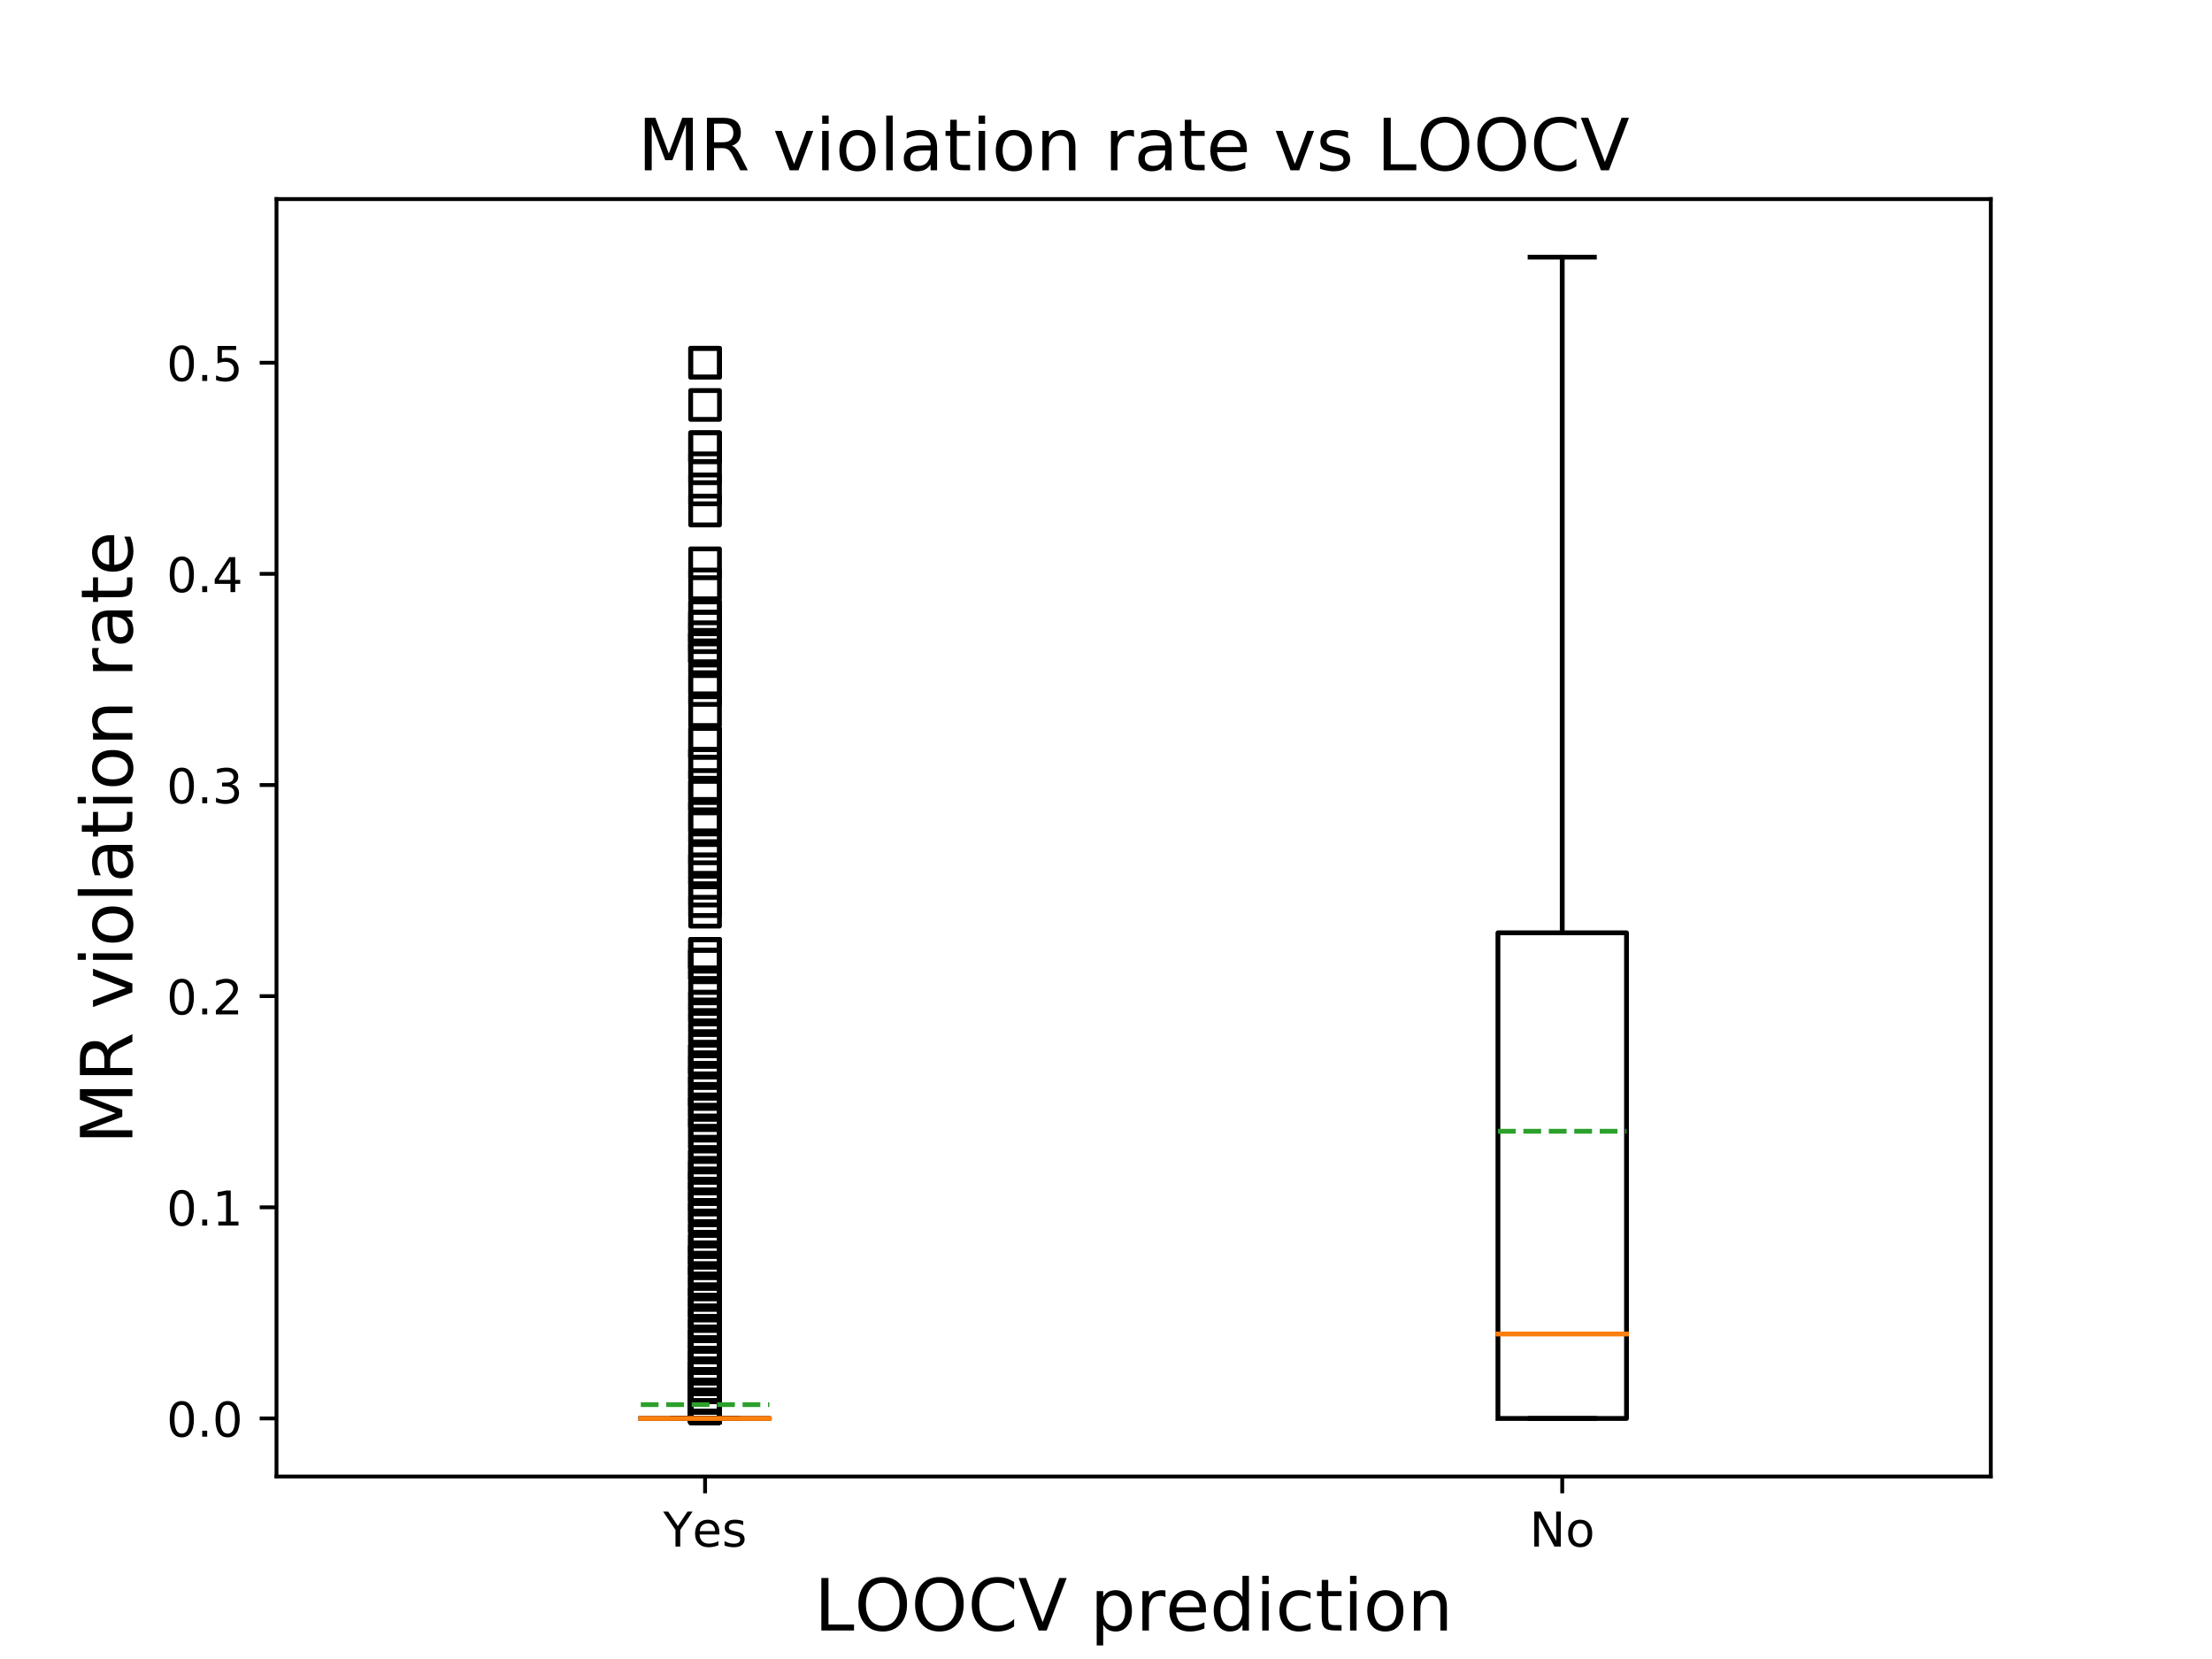 <?xml version="1.0" encoding="utf-8" standalone="no"?>
<!DOCTYPE svg PUBLIC "-//W3C//DTD SVG 1.1//EN"
  "http://www.w3.org/Graphics/SVG/1.1/DTD/svg11.dtd">
<!-- Created with matplotlib (https://matplotlib.org/) -->
<svg height="345.6pt" version="1.1" viewBox="0 0 460.8 345.6" width="460.8pt" xmlns="http://www.w3.org/2000/svg" xmlns:xlink="http://www.w3.org/1999/xlink">
 <defs>
  <style type="text/css">
*{stroke-linecap:butt;stroke-linejoin:round;}
  </style>
 </defs>
 <g id="figure_1">
  <g id="patch_1">
   <path d="M 0 345.6 
L 460.8 345.6 
L 460.8 0 
L 0 0 
z
" style="fill:#ffffff;"/>
  </g>
  <g id="axes_1">
   <g id="patch_2">
    <path d="M 57.6 307.584 
L 414.72 307.584 
L 414.72 41.472 
L 57.6 41.472 
z
" style="fill:#ffffff;"/>
   </g>
   <g id="matplotlib.axis_1">
    <g id="xtick_1">
     <g id="line2d_1">
      <defs>
       <path d="M 0 0 
L 0 3.5 
" id="m50eb81c761" style="stroke:#000000;stroke-width:0.8;"/>
      </defs>
      <g>
       <use style="stroke:#000000;stroke-width:0.8;" x="146.88" xlink:href="#m50eb81c761" y="307.584"/>
      </g>
     </g>
     <g id="text_1">
      <!-- Yes -->
      <defs>
       <path d="M -0.203 72.906 
L 10.406 72.906 
L 30.609 42.922 
L 50.688 72.906 
L 61.281 72.906 
L 35.5 34.719 
L 35.5 0 
L 25.594 0 
L 25.594 34.719 
z
" id="DejaVuSans-89"/>
       <path d="M 56.203 29.594 
L 56.203 25.203 
L 14.891 25.203 
Q 15.484 15.922 20.484 11.062 
Q 25.484 6.203 34.422 6.203 
Q 39.594 6.203 44.453 7.469 
Q 49.312 8.734 54.109 11.281 
L 54.109 2.781 
Q 49.266 0.734 44.188 -0.344 
Q 39.109 -1.422 33.891 -1.422 
Q 20.797 -1.422 13.156 6.188 
Q 5.516 13.812 5.516 26.812 
Q 5.516 40.234 12.766 48.109 
Q 20.016 56 32.328 56 
Q 43.359 56 49.781 48.891 
Q 56.203 41.797 56.203 29.594 
z
M 47.219 32.234 
Q 47.125 39.594 43.094 43.984 
Q 39.062 48.391 32.422 48.391 
Q 24.906 48.391 20.391 44.141 
Q 15.875 39.891 15.188 32.172 
z
" id="DejaVuSans-101"/>
       <path d="M 44.281 53.078 
L 44.281 44.578 
Q 40.484 46.531 36.375 47.5 
Q 32.281 48.484 27.875 48.484 
Q 21.188 48.484 17.844 46.438 
Q 14.5 44.391 14.5 40.281 
Q 14.5 37.156 16.891 35.375 
Q 19.281 33.594 26.516 31.984 
L 29.594 31.297 
Q 39.156 29.25 43.188 25.516 
Q 47.219 21.781 47.219 15.094 
Q 47.219 7.469 41.188 3.016 
Q 35.156 -1.422 24.609 -1.422 
Q 20.219 -1.422 15.453 -0.562 
Q 10.688 0.297 5.422 2 
L 5.422 11.281 
Q 10.406 8.688 15.234 7.391 
Q 20.062 6.109 24.812 6.109 
Q 31.156 6.109 34.562 8.281 
Q 37.984 10.453 37.984 14.406 
Q 37.984 18.062 35.516 20.016 
Q 33.062 21.969 24.703 23.781 
L 21.578 24.516 
Q 13.234 26.266 9.516 29.906 
Q 5.812 33.547 5.812 39.891 
Q 5.812 47.609 11.281 51.797 
Q 16.75 56 26.812 56 
Q 31.781 56 36.172 55.266 
Q 40.578 54.547 44.281 53.078 
z
" id="DejaVuSans-115"/>
      </defs>
      <g transform="translate(138.155 322.182)scale(0.1 -0.1)">
       <use xlink:href="#DejaVuSans-89"/>
       <use x="60.881" xlink:href="#DejaVuSans-101"/>
       <use x="122.404" xlink:href="#DejaVuSans-115"/>
      </g>
     </g>
    </g>
    <g id="xtick_2">
     <g id="line2d_2">
      <g>
       <use style="stroke:#000000;stroke-width:0.8;" x="325.44" xlink:href="#m50eb81c761" y="307.584"/>
      </g>
     </g>
     <g id="text_2">
      <!-- No -->
      <defs>
       <path d="M 9.812 72.906 
L 23.094 72.906 
L 55.422 11.922 
L 55.422 72.906 
L 64.984 72.906 
L 64.984 0 
L 51.703 0 
L 19.391 60.984 
L 19.391 0 
L 9.812 0 
z
" id="DejaVuSans-78"/>
       <path d="M 30.609 48.391 
Q 23.391 48.391 19.188 42.75 
Q 14.984 37.109 14.984 27.297 
Q 14.984 17.484 19.156 11.844 
Q 23.344 6.203 30.609 6.203 
Q 37.797 6.203 41.984 11.859 
Q 46.188 17.531 46.188 27.297 
Q 46.188 37.016 41.984 42.703 
Q 37.797 48.391 30.609 48.391 
z
M 30.609 56 
Q 42.328 56 49.016 48.375 
Q 55.719 40.766 55.719 27.297 
Q 55.719 13.875 49.016 6.219 
Q 42.328 -1.422 30.609 -1.422 
Q 18.844 -1.422 12.172 6.219 
Q 5.516 13.875 5.516 27.297 
Q 5.516 40.766 12.172 48.375 
Q 18.844 56 30.609 56 
z
" id="DejaVuSans-111"/>
      </defs>
      <g transform="translate(318.64 322.182)scale(0.1 -0.1)">
       <use xlink:href="#DejaVuSans-78"/>
       <use x="74.805" xlink:href="#DejaVuSans-111"/>
      </g>
     </g>
    </g>
    <g id="text_3">
     <!-- LOOCV prediction -->
     <defs>
      <path d="M 9.812 72.906 
L 19.672 72.906 
L 19.672 8.297 
L 55.172 8.297 
L 55.172 0 
L 9.812 0 
z
" id="DejaVuSans-76"/>
      <path d="M 39.406 66.219 
Q 28.656 66.219 22.328 58.203 
Q 16.016 50.203 16.016 36.375 
Q 16.016 22.609 22.328 14.594 
Q 28.656 6.594 39.406 6.594 
Q 50.141 6.594 56.422 14.594 
Q 62.703 22.609 62.703 36.375 
Q 62.703 50.203 56.422 58.203 
Q 50.141 66.219 39.406 66.219 
z
M 39.406 74.219 
Q 54.734 74.219 63.906 63.938 
Q 73.094 53.656 73.094 36.375 
Q 73.094 19.141 63.906 8.859 
Q 54.734 -1.422 39.406 -1.422 
Q 24.031 -1.422 14.812 8.828 
Q 5.609 19.094 5.609 36.375 
Q 5.609 53.656 14.812 63.938 
Q 24.031 74.219 39.406 74.219 
z
" id="DejaVuSans-79"/>
      <path d="M 64.406 67.281 
L 64.406 56.891 
Q 59.422 61.531 53.781 63.812 
Q 48.141 66.109 41.797 66.109 
Q 29.297 66.109 22.656 58.469 
Q 16.016 50.828 16.016 36.375 
Q 16.016 21.969 22.656 14.328 
Q 29.297 6.688 41.797 6.688 
Q 48.141 6.688 53.781 8.984 
Q 59.422 11.281 64.406 15.922 
L 64.406 5.609 
Q 59.234 2.094 53.438 0.328 
Q 47.656 -1.422 41.219 -1.422 
Q 24.656 -1.422 15.125 8.703 
Q 5.609 18.844 5.609 36.375 
Q 5.609 53.953 15.125 64.078 
Q 24.656 74.219 41.219 74.219 
Q 47.75 74.219 53.531 72.484 
Q 59.328 70.75 64.406 67.281 
z
" id="DejaVuSans-67"/>
      <path d="M 28.609 0 
L 0.781 72.906 
L 11.078 72.906 
L 34.188 11.531 
L 57.328 72.906 
L 67.578 72.906 
L 39.797 0 
z
" id="DejaVuSans-86"/>
      <path id="DejaVuSans-32"/>
      <path d="M 18.109 8.203 
L 18.109 -20.797 
L 9.078 -20.797 
L 9.078 54.688 
L 18.109 54.688 
L 18.109 46.391 
Q 20.953 51.266 25.266 53.625 
Q 29.594 56 35.594 56 
Q 45.562 56 51.781 48.094 
Q 58.016 40.188 58.016 27.297 
Q 58.016 14.406 51.781 6.484 
Q 45.562 -1.422 35.594 -1.422 
Q 29.594 -1.422 25.266 0.953 
Q 20.953 3.328 18.109 8.203 
z
M 48.688 27.297 
Q 48.688 37.203 44.609 42.844 
Q 40.531 48.484 33.406 48.484 
Q 26.266 48.484 22.188 42.844 
Q 18.109 37.203 18.109 27.297 
Q 18.109 17.391 22.188 11.75 
Q 26.266 6.109 33.406 6.109 
Q 40.531 6.109 44.609 11.75 
Q 48.688 17.391 48.688 27.297 
z
" id="DejaVuSans-112"/>
      <path d="M 41.109 46.297 
Q 39.594 47.172 37.812 47.578 
Q 36.031 48 33.891 48 
Q 26.266 48 22.188 43.047 
Q 18.109 38.094 18.109 28.812 
L 18.109 0 
L 9.078 0 
L 9.078 54.688 
L 18.109 54.688 
L 18.109 46.188 
Q 20.953 51.172 25.484 53.578 
Q 30.031 56 36.531 56 
Q 37.453 56 38.578 55.875 
Q 39.703 55.766 41.062 55.516 
z
" id="DejaVuSans-114"/>
      <path d="M 45.406 46.391 
L 45.406 75.984 
L 54.391 75.984 
L 54.391 0 
L 45.406 0 
L 45.406 8.203 
Q 42.578 3.328 38.25 0.953 
Q 33.938 -1.422 27.875 -1.422 
Q 17.969 -1.422 11.734 6.484 
Q 5.516 14.406 5.516 27.297 
Q 5.516 40.188 11.734 48.094 
Q 17.969 56 27.875 56 
Q 33.938 56 38.25 53.625 
Q 42.578 51.266 45.406 46.391 
z
M 14.797 27.297 
Q 14.797 17.391 18.875 11.75 
Q 22.953 6.109 30.078 6.109 
Q 37.203 6.109 41.297 11.75 
Q 45.406 17.391 45.406 27.297 
Q 45.406 37.203 41.297 42.844 
Q 37.203 48.484 30.078 48.484 
Q 22.953 48.484 18.875 42.844 
Q 14.797 37.203 14.797 27.297 
z
" id="DejaVuSans-100"/>
      <path d="M 9.422 54.688 
L 18.406 54.688 
L 18.406 0 
L 9.422 0 
z
M 9.422 75.984 
L 18.406 75.984 
L 18.406 64.594 
L 9.422 64.594 
z
" id="DejaVuSans-105"/>
      <path d="M 48.781 52.594 
L 48.781 44.188 
Q 44.969 46.297 41.141 47.344 
Q 37.312 48.391 33.406 48.391 
Q 24.656 48.391 19.812 42.844 
Q 14.984 37.312 14.984 27.297 
Q 14.984 17.281 19.812 11.734 
Q 24.656 6.203 33.406 6.203 
Q 37.312 6.203 41.141 7.25 
Q 44.969 8.297 48.781 10.406 
L 48.781 2.094 
Q 45.016 0.344 40.984 -0.531 
Q 36.969 -1.422 32.422 -1.422 
Q 20.062 -1.422 12.781 6.344 
Q 5.516 14.109 5.516 27.297 
Q 5.516 40.672 12.859 48.328 
Q 20.219 56 33.016 56 
Q 37.156 56 41.109 55.141 
Q 45.062 54.297 48.781 52.594 
z
" id="DejaVuSans-99"/>
      <path d="M 18.312 70.219 
L 18.312 54.688 
L 36.812 54.688 
L 36.812 47.703 
L 18.312 47.703 
L 18.312 18.016 
Q 18.312 11.328 20.141 9.422 
Q 21.969 7.516 27.594 7.516 
L 36.812 7.516 
L 36.812 0 
L 27.594 0 
Q 17.188 0 13.234 3.875 
Q 9.281 7.766 9.281 18.016 
L 9.281 47.703 
L 2.688 47.703 
L 2.688 54.688 
L 9.281 54.688 
L 9.281 70.219 
z
" id="DejaVuSans-116"/>
      <path d="M 54.891 33.016 
L 54.891 0 
L 45.906 0 
L 45.906 32.719 
Q 45.906 40.484 42.875 44.328 
Q 39.844 48.188 33.797 48.188 
Q 26.516 48.188 22.312 43.547 
Q 18.109 38.922 18.109 30.906 
L 18.109 0 
L 9.078 0 
L 9.078 54.688 
L 18.109 54.688 
L 18.109 46.188 
Q 21.344 51.125 25.703 53.562 
Q 30.078 56 35.797 56 
Q 45.219 56 50.047 50.172 
Q 54.891 44.344 54.891 33.016 
z
" id="DejaVuSans-110"/>
     </defs>
     <g transform="translate(169.634 339.66)scale(0.15 -0.15)">
      <use xlink:href="#DejaVuSans-76"/>
      <use x="55.666" xlink:href="#DejaVuSans-79"/>
      <use x="134.377" xlink:href="#DejaVuSans-79"/>
      <use x="213.088" xlink:href="#DejaVuSans-67"/>
      <use x="282.912" xlink:href="#DejaVuSans-86"/>
      <use x="351.32" xlink:href="#DejaVuSans-32"/>
      <use x="383.107" xlink:href="#DejaVuSans-112"/>
      <use x="446.584" xlink:href="#DejaVuSans-114"/>
      <use x="487.666" xlink:href="#DejaVuSans-101"/>
      <use x="549.189" xlink:href="#DejaVuSans-100"/>
      <use x="612.666" xlink:href="#DejaVuSans-105"/>
      <use x="640.449" xlink:href="#DejaVuSans-99"/>
      <use x="695.43" xlink:href="#DejaVuSans-116"/>
      <use x="734.639" xlink:href="#DejaVuSans-105"/>
      <use x="762.422" xlink:href="#DejaVuSans-111"/>
      <use x="823.604" xlink:href="#DejaVuSans-110"/>
     </g>
    </g>
   </g>
   <g id="matplotlib.axis_2">
    <g id="ytick_1">
     <g id="line2d_3">
      <defs>
       <path d="M 0 0 
L -3.5 0 
" id="me0685d2b87" style="stroke:#000000;stroke-width:0.8;"/>
      </defs>
      <g>
       <use style="stroke:#000000;stroke-width:0.8;" x="57.6" xlink:href="#me0685d2b87" y="295.488"/>
      </g>
     </g>
     <g id="text_4">
      <!-- 0.0 -->
      <defs>
       <path d="M 31.781 66.406 
Q 24.172 66.406 20.328 58.906 
Q 16.5 51.422 16.5 36.375 
Q 16.5 21.391 20.328 13.891 
Q 24.172 6.391 31.781 6.391 
Q 39.453 6.391 43.281 13.891 
Q 47.125 21.391 47.125 36.375 
Q 47.125 51.422 43.281 58.906 
Q 39.453 66.406 31.781 66.406 
z
M 31.781 74.219 
Q 44.047 74.219 50.516 64.516 
Q 56.984 54.828 56.984 36.375 
Q 56.984 17.969 50.516 8.266 
Q 44.047 -1.422 31.781 -1.422 
Q 19.531 -1.422 13.062 8.266 
Q 6.594 17.969 6.594 36.375 
Q 6.594 54.828 13.062 64.516 
Q 19.531 74.219 31.781 74.219 
z
" id="DejaVuSans-48"/>
       <path d="M 10.688 12.406 
L 21 12.406 
L 21 0 
L 10.688 0 
z
" id="DejaVuSans-46"/>
      </defs>
      <g transform="translate(34.697 299.287)scale(0.1 -0.1)">
       <use xlink:href="#DejaVuSans-48"/>
       <use x="63.623" xlink:href="#DejaVuSans-46"/>
       <use x="95.41" xlink:href="#DejaVuSans-48"/>
      </g>
     </g>
    </g>
    <g id="ytick_2">
     <g id="line2d_4">
      <g>
       <use style="stroke:#000000;stroke-width:0.8;" x="57.6" xlink:href="#me0685d2b87" y="251.503"/>
      </g>
     </g>
     <g id="text_5">
      <!-- 0.1 -->
      <defs>
       <path d="M 12.406 8.297 
L 28.516 8.297 
L 28.516 63.922 
L 10.984 60.406 
L 10.984 69.391 
L 28.422 72.906 
L 38.281 72.906 
L 38.281 8.297 
L 54.391 8.297 
L 54.391 0 
L 12.406 0 
z
" id="DejaVuSans-49"/>
      </defs>
      <g transform="translate(34.697 255.302)scale(0.1 -0.1)">
       <use xlink:href="#DejaVuSans-48"/>
       <use x="63.623" xlink:href="#DejaVuSans-46"/>
       <use x="95.41" xlink:href="#DejaVuSans-49"/>
      </g>
     </g>
    </g>
    <g id="ytick_3">
     <g id="line2d_5">
      <g>
       <use style="stroke:#000000;stroke-width:0.8;" x="57.6" xlink:href="#me0685d2b87" y="207.517"/>
      </g>
     </g>
     <g id="text_6">
      <!-- 0.2 -->
      <defs>
       <path d="M 19.188 8.297 
L 53.609 8.297 
L 53.609 0 
L 7.328 0 
L 7.328 8.297 
Q 12.938 14.109 22.625 23.891 
Q 32.328 33.688 34.812 36.531 
Q 39.547 41.844 41.422 45.531 
Q 43.312 49.219 43.312 52.781 
Q 43.312 58.594 39.234 62.25 
Q 35.156 65.922 28.609 65.922 
Q 23.969 65.922 18.812 64.312 
Q 13.672 62.703 7.812 59.422 
L 7.812 69.391 
Q 13.766 71.781 18.938 73 
Q 24.125 74.219 28.422 74.219 
Q 39.75 74.219 46.484 68.547 
Q 53.219 62.891 53.219 53.422 
Q 53.219 48.922 51.531 44.891 
Q 49.859 40.875 45.406 35.406 
Q 44.188 33.984 37.641 27.219 
Q 31.109 20.453 19.188 8.297 
z
" id="DejaVuSans-50"/>
      </defs>
      <g transform="translate(34.697 211.316)scale(0.1 -0.1)">
       <use xlink:href="#DejaVuSans-48"/>
       <use x="63.623" xlink:href="#DejaVuSans-46"/>
       <use x="95.41" xlink:href="#DejaVuSans-50"/>
      </g>
     </g>
    </g>
    <g id="ytick_4">
     <g id="line2d_6">
      <g>
       <use style="stroke:#000000;stroke-width:0.8;" x="57.6" xlink:href="#me0685d2b87" y="163.532"/>
      </g>
     </g>
     <g id="text_7">
      <!-- 0.3 -->
      <defs>
       <path d="M 40.578 39.312 
Q 47.656 37.797 51.625 33 
Q 55.609 28.219 55.609 21.188 
Q 55.609 10.406 48.188 4.484 
Q 40.766 -1.422 27.094 -1.422 
Q 22.516 -1.422 17.656 -0.516 
Q 12.797 0.391 7.625 2.203 
L 7.625 11.719 
Q 11.719 9.328 16.594 8.109 
Q 21.484 6.891 26.812 6.891 
Q 36.078 6.891 40.938 10.547 
Q 45.797 14.203 45.797 21.188 
Q 45.797 27.641 41.281 31.266 
Q 36.766 34.906 28.719 34.906 
L 20.219 34.906 
L 20.219 43.016 
L 29.109 43.016 
Q 36.375 43.016 40.234 45.922 
Q 44.094 48.828 44.094 54.297 
Q 44.094 59.906 40.109 62.906 
Q 36.141 65.922 28.719 65.922 
Q 24.656 65.922 20.016 65.031 
Q 15.375 64.156 9.812 62.312 
L 9.812 71.094 
Q 15.438 72.656 20.344 73.438 
Q 25.25 74.219 29.594 74.219 
Q 40.828 74.219 47.359 69.109 
Q 53.906 64.016 53.906 55.328 
Q 53.906 49.266 50.438 45.094 
Q 46.969 40.922 40.578 39.312 
z
" id="DejaVuSans-51"/>
      </defs>
      <g transform="translate(34.697 167.331)scale(0.1 -0.1)">
       <use xlink:href="#DejaVuSans-48"/>
       <use x="63.623" xlink:href="#DejaVuSans-46"/>
       <use x="95.41" xlink:href="#DejaVuSans-51"/>
      </g>
     </g>
    </g>
    <g id="ytick_5">
     <g id="line2d_7">
      <g>
       <use style="stroke:#000000;stroke-width:0.8;" x="57.6" xlink:href="#me0685d2b87" y="119.546"/>
      </g>
     </g>
     <g id="text_8">
      <!-- 0.4 -->
      <defs>
       <path d="M 37.797 64.312 
L 12.891 25.391 
L 37.797 25.391 
z
M 35.203 72.906 
L 47.609 72.906 
L 47.609 25.391 
L 58.016 25.391 
L 58.016 17.188 
L 47.609 17.188 
L 47.609 0 
L 37.797 0 
L 37.797 17.188 
L 4.891 17.188 
L 4.891 26.703 
z
" id="DejaVuSans-52"/>
      </defs>
      <g transform="translate(34.697 123.345)scale(0.1 -0.1)">
       <use xlink:href="#DejaVuSans-48"/>
       <use x="63.623" xlink:href="#DejaVuSans-46"/>
       <use x="95.41" xlink:href="#DejaVuSans-52"/>
      </g>
     </g>
    </g>
    <g id="ytick_6">
     <g id="line2d_8">
      <g>
       <use style="stroke:#000000;stroke-width:0.8;" x="57.6" xlink:href="#me0685d2b87" y="75.561"/>
      </g>
     </g>
     <g id="text_9">
      <!-- 0.5 -->
      <defs>
       <path d="M 10.797 72.906 
L 49.516 72.906 
L 49.516 64.594 
L 19.828 64.594 
L 19.828 46.734 
Q 21.969 47.469 24.109 47.828 
Q 26.266 48.188 28.422 48.188 
Q 40.625 48.188 47.75 41.5 
Q 54.891 34.812 54.891 23.391 
Q 54.891 11.625 47.562 5.094 
Q 40.234 -1.422 26.906 -1.422 
Q 22.312 -1.422 17.547 -0.641 
Q 12.797 0.141 7.719 1.703 
L 7.719 11.625 
Q 12.109 9.234 16.797 8.062 
Q 21.484 6.891 26.703 6.891 
Q 35.156 6.891 40.078 11.328 
Q 45.016 15.766 45.016 23.391 
Q 45.016 31 40.078 35.438 
Q 35.156 39.891 26.703 39.891 
Q 22.75 39.891 18.812 39.016 
Q 14.891 38.141 10.797 36.281 
z
" id="DejaVuSans-53"/>
      </defs>
      <g transform="translate(34.697 79.36)scale(0.1 -0.1)">
       <use xlink:href="#DejaVuSans-48"/>
       <use x="63.623" xlink:href="#DejaVuSans-46"/>
       <use x="95.41" xlink:href="#DejaVuSans-53"/>
      </g>
     </g>
    </g>
    <g id="text_10">
     <!-- MR violation rate -->
     <defs>
      <path d="M 9.812 72.906 
L 24.516 72.906 
L 43.109 23.297 
L 61.812 72.906 
L 76.516 72.906 
L 76.516 0 
L 66.891 0 
L 66.891 64.016 
L 48.094 14.016 
L 38.188 14.016 
L 19.391 64.016 
L 19.391 0 
L 9.812 0 
z
" id="DejaVuSans-77"/>
      <path d="M 44.391 34.188 
Q 47.562 33.109 50.562 29.594 
Q 53.562 26.078 56.594 19.922 
L 66.609 0 
L 56 0 
L 46.688 18.703 
Q 43.062 26.031 39.672 28.422 
Q 36.281 30.812 30.422 30.812 
L 19.672 30.812 
L 19.672 0 
L 9.812 0 
L 9.812 72.906 
L 32.078 72.906 
Q 44.578 72.906 50.734 67.672 
Q 56.891 62.453 56.891 51.906 
Q 56.891 45.016 53.688 40.469 
Q 50.484 35.938 44.391 34.188 
z
M 19.672 64.797 
L 19.672 38.922 
L 32.078 38.922 
Q 39.203 38.922 42.844 42.219 
Q 46.484 45.516 46.484 51.906 
Q 46.484 58.297 42.844 61.547 
Q 39.203 64.797 32.078 64.797 
z
" id="DejaVuSans-82"/>
      <path d="M 2.984 54.688 
L 12.5 54.688 
L 29.594 8.797 
L 46.688 54.688 
L 56.203 54.688 
L 35.688 0 
L 23.484 0 
z
" id="DejaVuSans-118"/>
      <path d="M 9.422 75.984 
L 18.406 75.984 
L 18.406 0 
L 9.422 0 
z
" id="DejaVuSans-108"/>
      <path d="M 34.281 27.484 
Q 23.391 27.484 19.188 25 
Q 14.984 22.516 14.984 16.5 
Q 14.984 11.719 18.141 8.906 
Q 21.297 6.109 26.703 6.109 
Q 34.188 6.109 38.703 11.406 
Q 43.219 16.703 43.219 25.484 
L 43.219 27.484 
z
M 52.203 31.203 
L 52.203 0 
L 43.219 0 
L 43.219 8.297 
Q 40.141 3.328 35.547 0.953 
Q 30.953 -1.422 24.312 -1.422 
Q 15.922 -1.422 10.953 3.297 
Q 6 8.016 6 15.922 
Q 6 25.141 12.172 29.828 
Q 18.359 34.516 30.609 34.516 
L 43.219 34.516 
L 43.219 35.406 
Q 43.219 41.609 39.141 45 
Q 35.062 48.391 27.688 48.391 
Q 23 48.391 18.547 47.266 
Q 14.109 46.141 10.016 43.891 
L 10.016 52.203 
Q 14.938 54.109 19.578 55.047 
Q 24.219 56 28.609 56 
Q 40.484 56 46.344 49.844 
Q 52.203 43.703 52.203 31.203 
z
" id="DejaVuSans-97"/>
     </defs>
     <g transform="translate(27.577 238.369)rotate(-90)scale(0.15 -0.15)">
      <use xlink:href="#DejaVuSans-77"/>
      <use x="86.279" xlink:href="#DejaVuSans-82"/>
      <use x="155.762" xlink:href="#DejaVuSans-32"/>
      <use x="187.549" xlink:href="#DejaVuSans-118"/>
      <use x="246.729" xlink:href="#DejaVuSans-105"/>
      <use x="274.512" xlink:href="#DejaVuSans-111"/>
      <use x="335.693" xlink:href="#DejaVuSans-108"/>
      <use x="363.477" xlink:href="#DejaVuSans-97"/>
      <use x="424.756" xlink:href="#DejaVuSans-116"/>
      <use x="463.965" xlink:href="#DejaVuSans-105"/>
      <use x="491.748" xlink:href="#DejaVuSans-111"/>
      <use x="552.93" xlink:href="#DejaVuSans-110"/>
      <use x="616.309" xlink:href="#DejaVuSans-32"/>
      <use x="648.096" xlink:href="#DejaVuSans-114"/>
      <use x="689.209" xlink:href="#DejaVuSans-97"/>
      <use x="750.488" xlink:href="#DejaVuSans-116"/>
      <use x="789.697" xlink:href="#DejaVuSans-101"/>
     </g>
    </g>
   </g>
   <g id="line2d_9">
    <path clip-path="url(#p225121bc1a)" d="M 133.488 295.488 
L 160.272 295.488 
L 160.272 295.488 
L 133.488 295.488 
L 133.488 295.488 
" style="fill:none;stroke:#000000;stroke-linecap:square;"/>
   </g>
   <g id="line2d_10">
    <path clip-path="url(#p225121bc1a)" d="M 146.88 295.488 
L 146.88 295.488 
" style="fill:none;stroke:#000000;stroke-linecap:square;"/>
   </g>
   <g id="line2d_11">
    <path clip-path="url(#p225121bc1a)" d="M 146.88 295.488 
L 146.88 295.488 
" style="fill:none;stroke:#000000;stroke-linecap:square;"/>
   </g>
   <g id="line2d_12">
    <path clip-path="url(#p225121bc1a)" d="M 140.184 295.488 
L 153.576 295.488 
" style="fill:none;stroke:#000000;stroke-linecap:square;"/>
   </g>
   <g id="line2d_13">
    <path clip-path="url(#p225121bc1a)" d="M 140.184 295.488 
L 153.576 295.488 
" style="fill:none;stroke:#000000;stroke-linecap:square;"/>
   </g>
   <g id="line2d_14">
    <defs>
     <path d="M -3 3 
L 3 3 
L 3 -3 
L -3 -3 
z
" id="m23fece5dd1" style="stroke:#000000;stroke-linejoin:miter;"/>
    </defs>
    <g clip-path="url(#p225121bc1a)">
     <use style="fill-opacity:0;stroke:#000000;stroke-linejoin:miter;" x="146.88" xlink:href="#m23fece5dd1" y="225.111"/>
     <use style="fill-opacity:0;stroke:#000000;stroke-linejoin:miter;" x="146.88" xlink:href="#m23fece5dd1" y="284.492"/>
     <use style="fill-opacity:0;stroke:#000000;stroke-linejoin:miter;" x="146.88" xlink:href="#m23fece5dd1" y="170.129"/>
     <use style="fill-opacity:0;stroke:#000000;stroke-linejoin:miter;" x="146.88" xlink:href="#m23fece5dd1" y="271.296"/>
     <use style="fill-opacity:0;stroke:#000000;stroke-linejoin:miter;" x="146.88" xlink:href="#m23fece5dd1" y="207.517"/>
     <use style="fill-opacity:0;stroke:#000000;stroke-linejoin:miter;" x="146.88" xlink:href="#m23fece5dd1" y="251.503"/>
     <use style="fill-opacity:0;stroke:#000000;stroke-linejoin:miter;" x="146.88" xlink:href="#m23fece5dd1" y="143.738"/>
     <use style="fill-opacity:0;stroke:#000000;stroke-linejoin:miter;" x="146.88" xlink:href="#m23fece5dd1" y="233.908"/>
     <use style="fill-opacity:0;stroke:#000000;stroke-linejoin:miter;" x="146.88" xlink:href="#m23fece5dd1" y="291.089"/>
     <use style="fill-opacity:0;stroke:#000000;stroke-linejoin:miter;" x="146.88" xlink:href="#m23fece5dd1" y="181.126"/>
     <use style="fill-opacity:0;stroke:#000000;stroke-linejoin:miter;" x="146.88" xlink:href="#m23fece5dd1" y="293.289"/>
     <use style="fill-opacity:0;stroke:#000000;stroke-linejoin:miter;" x="146.88" xlink:href="#m23fece5dd1" y="198.72"/>
     <use style="fill-opacity:0;stroke:#000000;stroke-linejoin:miter;" x="146.88" xlink:href="#m23fece5dd1" y="84.358"/>
     <use style="fill-opacity:0;stroke:#000000;stroke-linejoin:miter;" x="146.88" xlink:href="#m23fece5dd1" y="249.303"/>
     <use style="fill-opacity:0;stroke:#000000;stroke-linejoin:miter;" x="146.88" xlink:href="#m23fece5dd1" y="293.289"/>
     <use style="fill-opacity:0;stroke:#000000;stroke-linejoin:miter;" x="146.88" xlink:href="#m23fece5dd1" y="260.3"/>
     <use style="fill-opacity:0;stroke:#000000;stroke-linejoin:miter;" x="146.88" xlink:href="#m23fece5dd1" y="242.705"/>
     <use style="fill-opacity:0;stroke:#000000;stroke-linejoin:miter;" x="146.88" xlink:href="#m23fece5dd1" y="271.296"/>
     <use style="fill-opacity:0;stroke:#000000;stroke-linejoin:miter;" x="146.88" xlink:href="#m23fece5dd1" y="247.104"/>
     <use style="fill-opacity:0;stroke:#000000;stroke-linejoin:miter;" x="146.88" xlink:href="#m23fece5dd1" y="141.539"/>
     <use style="fill-opacity:0;stroke:#000000;stroke-linejoin:miter;" x="146.88" xlink:href="#m23fece5dd1" y="130.543"/>
     <use style="fill-opacity:0;stroke:#000000;stroke-linejoin:miter;" x="146.88" xlink:href="#m23fece5dd1" y="282.292"/>
     <use style="fill-opacity:0;stroke:#000000;stroke-linejoin:miter;" x="146.88" xlink:href="#m23fece5dd1" y="200.919"/>
     <use style="fill-opacity:0;stroke:#000000;stroke-linejoin:miter;" x="146.88" xlink:href="#m23fece5dd1" y="229.51"/>
     <use style="fill-opacity:0;stroke:#000000;stroke-linejoin:miter;" x="146.88" xlink:href="#m23fece5dd1" y="260.3"/>
     <use style="fill-opacity:0;stroke:#000000;stroke-linejoin:miter;" x="146.88" xlink:href="#m23fece5dd1" y="293.289"/>
     <use style="fill-opacity:0;stroke:#000000;stroke-linejoin:miter;" x="146.88" xlink:href="#m23fece5dd1" y="244.905"/>
     <use style="fill-opacity:0;stroke:#000000;stroke-linejoin:miter;" x="146.88" xlink:href="#m23fece5dd1" y="291.089"/>
     <use style="fill-opacity:0;stroke:#000000;stroke-linejoin:miter;" x="146.88" xlink:href="#m23fece5dd1" y="266.897"/>
     <use style="fill-opacity:0;stroke:#000000;stroke-linejoin:miter;" x="146.88" xlink:href="#m23fece5dd1" y="262.499"/>
     <use style="fill-opacity:0;stroke:#000000;stroke-linejoin:miter;" x="146.88" xlink:href="#m23fece5dd1" y="130.543"/>
     <use style="fill-opacity:0;stroke:#000000;stroke-linejoin:miter;" x="146.88" xlink:href="#m23fece5dd1" y="264.698"/>
     <use style="fill-opacity:0;stroke:#000000;stroke-linejoin:miter;" x="146.88" xlink:href="#m23fece5dd1" y="291.089"/>
     <use style="fill-opacity:0;stroke:#000000;stroke-linejoin:miter;" x="146.88" xlink:href="#m23fece5dd1" y="286.691"/>
     <use style="fill-opacity:0;stroke:#000000;stroke-linejoin:miter;" x="146.88" xlink:href="#m23fece5dd1" y="284.492"/>
     <use style="fill-opacity:0;stroke:#000000;stroke-linejoin:miter;" x="146.88" xlink:href="#m23fece5dd1" y="291.089"/>
     <use style="fill-opacity:0;stroke:#000000;stroke-linejoin:miter;" x="146.88" xlink:href="#m23fece5dd1" y="291.089"/>
     <use style="fill-opacity:0;stroke:#000000;stroke-linejoin:miter;" x="146.88" xlink:href="#m23fece5dd1" y="293.289"/>
     <use style="fill-opacity:0;stroke:#000000;stroke-linejoin:miter;" x="146.88" xlink:href="#m23fece5dd1" y="227.311"/>
     <use style="fill-opacity:0;stroke:#000000;stroke-linejoin:miter;" x="146.88" xlink:href="#m23fece5dd1" y="159.133"/>
     <use style="fill-opacity:0;stroke:#000000;stroke-linejoin:miter;" x="146.88" xlink:href="#m23fece5dd1" y="198.72"/>
     <use style="fill-opacity:0;stroke:#000000;stroke-linejoin:miter;" x="146.88" xlink:href="#m23fece5dd1" y="291.089"/>
     <use style="fill-opacity:0;stroke:#000000;stroke-linejoin:miter;" x="146.88" xlink:href="#m23fece5dd1" y="262.499"/>
     <use style="fill-opacity:0;stroke:#000000;stroke-linejoin:miter;" x="146.88" xlink:href="#m23fece5dd1" y="280.093"/>
     <use style="fill-opacity:0;stroke:#000000;stroke-linejoin:miter;" x="146.88" xlink:href="#m23fece5dd1" y="291.089"/>
     <use style="fill-opacity:0;stroke:#000000;stroke-linejoin:miter;" x="146.88" xlink:href="#m23fece5dd1" y="231.709"/>
     <use style="fill-opacity:0;stroke:#000000;stroke-linejoin:miter;" x="146.88" xlink:href="#m23fece5dd1" y="288.89"/>
     <use style="fill-opacity:0;stroke:#000000;stroke-linejoin:miter;" x="146.88" xlink:href="#m23fece5dd1" y="293.289"/>
     <use style="fill-opacity:0;stroke:#000000;stroke-linejoin:miter;" x="146.88" xlink:href="#m23fece5dd1" y="286.691"/>
     <use style="fill-opacity:0;stroke:#000000;stroke-linejoin:miter;" x="146.88" xlink:href="#m23fece5dd1" y="291.089"/>
     <use style="fill-opacity:0;stroke:#000000;stroke-linejoin:miter;" x="146.88" xlink:href="#m23fece5dd1" y="249.303"/>
     <use style="fill-opacity:0;stroke:#000000;stroke-linejoin:miter;" x="146.88" xlink:href="#m23fece5dd1" y="106.351"/>
     <use style="fill-opacity:0;stroke:#000000;stroke-linejoin:miter;" x="146.88" xlink:href="#m23fece5dd1" y="286.691"/>
     <use style="fill-opacity:0;stroke:#000000;stroke-linejoin:miter;" x="146.88" xlink:href="#m23fece5dd1" y="258.1"/>
     <use style="fill-opacity:0;stroke:#000000;stroke-linejoin:miter;" x="146.88" xlink:href="#m23fece5dd1" y="273.495"/>
     <use style="fill-opacity:0;stroke:#000000;stroke-linejoin:miter;" x="146.88" xlink:href="#m23fece5dd1" y="253.702"/>
     <use style="fill-opacity:0;stroke:#000000;stroke-linejoin:miter;" x="146.88" xlink:href="#m23fece5dd1" y="220.713"/>
     <use style="fill-opacity:0;stroke:#000000;stroke-linejoin:miter;" x="146.88" xlink:href="#m23fece5dd1" y="277.894"/>
     <use style="fill-opacity:0;stroke:#000000;stroke-linejoin:miter;" x="146.88" xlink:href="#m23fece5dd1" y="291.089"/>
     <use style="fill-opacity:0;stroke:#000000;stroke-linejoin:miter;" x="146.88" xlink:href="#m23fece5dd1" y="277.894"/>
     <use style="fill-opacity:0;stroke:#000000;stroke-linejoin:miter;" x="146.88" xlink:href="#m23fece5dd1" y="185.524"/>
     <use style="fill-opacity:0;stroke:#000000;stroke-linejoin:miter;" x="146.88" xlink:href="#m23fece5dd1" y="247.104"/>
     <use style="fill-opacity:0;stroke:#000000;stroke-linejoin:miter;" x="146.88" xlink:href="#m23fece5dd1" y="280.093"/>
     <use style="fill-opacity:0;stroke:#000000;stroke-linejoin:miter;" x="146.88" xlink:href="#m23fece5dd1" y="227.311"/>
     <use style="fill-opacity:0;stroke:#000000;stroke-linejoin:miter;" x="146.88" xlink:href="#m23fece5dd1" y="293.289"/>
     <use style="fill-opacity:0;stroke:#000000;stroke-linejoin:miter;" x="146.88" xlink:href="#m23fece5dd1" y="291.089"/>
     <use style="fill-opacity:0;stroke:#000000;stroke-linejoin:miter;" x="146.88" xlink:href="#m23fece5dd1" y="293.289"/>
     <use style="fill-opacity:0;stroke:#000000;stroke-linejoin:miter;" x="146.88" xlink:href="#m23fece5dd1" y="293.289"/>
     <use style="fill-opacity:0;stroke:#000000;stroke-linejoin:miter;" x="146.88" xlink:href="#m23fece5dd1" y="273.495"/>
     <use style="fill-opacity:0;stroke:#000000;stroke-linejoin:miter;" x="146.88" xlink:href="#m23fece5dd1" y="236.108"/>
     <use style="fill-opacity:0;stroke:#000000;stroke-linejoin:miter;" x="146.88" xlink:href="#m23fece5dd1" y="242.705"/>
     <use style="fill-opacity:0;stroke:#000000;stroke-linejoin:miter;" x="146.88" xlink:href="#m23fece5dd1" y="277.894"/>
     <use style="fill-opacity:0;stroke:#000000;stroke-linejoin:miter;" x="146.88" xlink:href="#m23fece5dd1" y="286.691"/>
     <use style="fill-opacity:0;stroke:#000000;stroke-linejoin:miter;" x="146.88" xlink:href="#m23fece5dd1" y="271.296"/>
     <use style="fill-opacity:0;stroke:#000000;stroke-linejoin:miter;" x="146.88" xlink:href="#m23fece5dd1" y="178.927"/>
     <use style="fill-opacity:0;stroke:#000000;stroke-linejoin:miter;" x="146.88" xlink:href="#m23fece5dd1" y="264.698"/>
     <use style="fill-opacity:0;stroke:#000000;stroke-linejoin:miter;" x="146.88" xlink:href="#m23fece5dd1" y="187.724"/>
     <use style="fill-opacity:0;stroke:#000000;stroke-linejoin:miter;" x="146.88" xlink:href="#m23fece5dd1" y="293.289"/>
     <use style="fill-opacity:0;stroke:#000000;stroke-linejoin:miter;" x="146.88" xlink:href="#m23fece5dd1" y="165.731"/>
     <use style="fill-opacity:0;stroke:#000000;stroke-linejoin:miter;" x="146.88" xlink:href="#m23fece5dd1" y="280.093"/>
     <use style="fill-opacity:0;stroke:#000000;stroke-linejoin:miter;" x="146.88" xlink:href="#m23fece5dd1" y="277.894"/>
     <use style="fill-opacity:0;stroke:#000000;stroke-linejoin:miter;" x="146.88" xlink:href="#m23fece5dd1" y="75.561"/>
     <use style="fill-opacity:0;stroke:#000000;stroke-linejoin:miter;" x="146.88" xlink:href="#m23fece5dd1" y="262.499"/>
     <use style="fill-opacity:0;stroke:#000000;stroke-linejoin:miter;" x="146.88" xlink:href="#m23fece5dd1" y="293.289"/>
     <use style="fill-opacity:0;stroke:#000000;stroke-linejoin:miter;" x="146.88" xlink:href="#m23fece5dd1" y="288.89"/>
     <use style="fill-opacity:0;stroke:#000000;stroke-linejoin:miter;" x="146.88" xlink:href="#m23fece5dd1" y="266.897"/>
     <use style="fill-opacity:0;stroke:#000000;stroke-linejoin:miter;" x="146.88" xlink:href="#m23fece5dd1" y="277.894"/>
     <use style="fill-opacity:0;stroke:#000000;stroke-linejoin:miter;" x="146.88" xlink:href="#m23fece5dd1" y="291.089"/>
     <use style="fill-opacity:0;stroke:#000000;stroke-linejoin:miter;" x="146.88" xlink:href="#m23fece5dd1" y="293.289"/>
     <use style="fill-opacity:0;stroke:#000000;stroke-linejoin:miter;" x="146.88" xlink:href="#m23fece5dd1" y="198.72"/>
     <use style="fill-opacity:0;stroke:#000000;stroke-linejoin:miter;" x="146.88" xlink:href="#m23fece5dd1" y="293.289"/>
     <use style="fill-opacity:0;stroke:#000000;stroke-linejoin:miter;" x="146.88" xlink:href="#m23fece5dd1" y="244.905"/>
     <use style="fill-opacity:0;stroke:#000000;stroke-linejoin:miter;" x="146.88" xlink:href="#m23fece5dd1" y="288.89"/>
     <use style="fill-opacity:0;stroke:#000000;stroke-linejoin:miter;" x="146.88" xlink:href="#m23fece5dd1" y="128.343"/>
     <use style="fill-opacity:0;stroke:#000000;stroke-linejoin:miter;" x="146.88" xlink:href="#m23fece5dd1" y="288.89"/>
     <use style="fill-opacity:0;stroke:#000000;stroke-linejoin:miter;" x="146.88" xlink:href="#m23fece5dd1" y="225.111"/>
     <use style="fill-opacity:0;stroke:#000000;stroke-linejoin:miter;" x="146.88" xlink:href="#m23fece5dd1" y="286.691"/>
     <use style="fill-opacity:0;stroke:#000000;stroke-linejoin:miter;" x="146.88" xlink:href="#m23fece5dd1" y="284.492"/>
     <use style="fill-opacity:0;stroke:#000000;stroke-linejoin:miter;" x="146.88" xlink:href="#m23fece5dd1" y="137.14"/>
     <use style="fill-opacity:0;stroke:#000000;stroke-linejoin:miter;" x="146.88" xlink:href="#m23fece5dd1" y="288.89"/>
     <use style="fill-opacity:0;stroke:#000000;stroke-linejoin:miter;" x="146.88" xlink:href="#m23fece5dd1" y="154.735"/>
     <use style="fill-opacity:0;stroke:#000000;stroke-linejoin:miter;" x="146.88" xlink:href="#m23fece5dd1" y="216.314"/>
     <use style="fill-opacity:0;stroke:#000000;stroke-linejoin:miter;" x="146.88" xlink:href="#m23fece5dd1" y="293.289"/>
     <use style="fill-opacity:0;stroke:#000000;stroke-linejoin:miter;" x="146.88" xlink:href="#m23fece5dd1" y="264.698"/>
     <use style="fill-opacity:0;stroke:#000000;stroke-linejoin:miter;" x="146.88" xlink:href="#m23fece5dd1" y="293.289"/>
     <use style="fill-opacity:0;stroke:#000000;stroke-linejoin:miter;" x="146.88" xlink:href="#m23fece5dd1" y="170.129"/>
     <use style="fill-opacity:0;stroke:#000000;stroke-linejoin:miter;" x="146.88" xlink:href="#m23fece5dd1" y="293.289"/>
     <use style="fill-opacity:0;stroke:#000000;stroke-linejoin:miter;" x="146.88" xlink:href="#m23fece5dd1" y="293.289"/>
     <use style="fill-opacity:0;stroke:#000000;stroke-linejoin:miter;" x="146.88" xlink:href="#m23fece5dd1" y="220.713"/>
     <use style="fill-opacity:0;stroke:#000000;stroke-linejoin:miter;" x="146.88" xlink:href="#m23fece5dd1" y="128.343"/>
     <use style="fill-opacity:0;stroke:#000000;stroke-linejoin:miter;" x="146.88" xlink:href="#m23fece5dd1" y="220.713"/>
     <use style="fill-opacity:0;stroke:#000000;stroke-linejoin:miter;" x="146.88" xlink:href="#m23fece5dd1" y="273.495"/>
     <use style="fill-opacity:0;stroke:#000000;stroke-linejoin:miter;" x="146.88" xlink:href="#m23fece5dd1" y="284.492"/>
     <use style="fill-opacity:0;stroke:#000000;stroke-linejoin:miter;" x="146.88" xlink:href="#m23fece5dd1" y="293.289"/>
     <use style="fill-opacity:0;stroke:#000000;stroke-linejoin:miter;" x="146.88" xlink:href="#m23fece5dd1" y="280.093"/>
     <use style="fill-opacity:0;stroke:#000000;stroke-linejoin:miter;" x="146.88" xlink:href="#m23fece5dd1" y="291.089"/>
     <use style="fill-opacity:0;stroke:#000000;stroke-linejoin:miter;" x="146.88" xlink:href="#m23fece5dd1" y="291.089"/>
     <use style="fill-opacity:0;stroke:#000000;stroke-linejoin:miter;" x="146.88" xlink:href="#m23fece5dd1" y="231.709"/>
     <use style="fill-opacity:0;stroke:#000000;stroke-linejoin:miter;" x="146.88" xlink:href="#m23fece5dd1" y="200.919"/>
     <use style="fill-opacity:0;stroke:#000000;stroke-linejoin:miter;" x="146.88" xlink:href="#m23fece5dd1" y="291.089"/>
     <use style="fill-opacity:0;stroke:#000000;stroke-linejoin:miter;" x="146.88" xlink:href="#m23fece5dd1" y="293.289"/>
     <use style="fill-opacity:0;stroke:#000000;stroke-linejoin:miter;" x="146.88" xlink:href="#m23fece5dd1" y="247.104"/>
     <use style="fill-opacity:0;stroke:#000000;stroke-linejoin:miter;" x="146.88" xlink:href="#m23fece5dd1" y="291.089"/>
     <use style="fill-opacity:0;stroke:#000000;stroke-linejoin:miter;" x="146.88" xlink:href="#m23fece5dd1" y="291.089"/>
     <use style="fill-opacity:0;stroke:#000000;stroke-linejoin:miter;" x="146.88" xlink:href="#m23fece5dd1" y="286.691"/>
     <use style="fill-opacity:0;stroke:#000000;stroke-linejoin:miter;" x="146.88" xlink:href="#m23fece5dd1" y="200.919"/>
     <use style="fill-opacity:0;stroke:#000000;stroke-linejoin:miter;" x="146.88" xlink:href="#m23fece5dd1" y="286.691"/>
     <use style="fill-opacity:0;stroke:#000000;stroke-linejoin:miter;" x="146.88" xlink:href="#m23fece5dd1" y="251.503"/>
     <use style="fill-opacity:0;stroke:#000000;stroke-linejoin:miter;" x="146.88" xlink:href="#m23fece5dd1" y="154.735"/>
     <use style="fill-opacity:0;stroke:#000000;stroke-linejoin:miter;" x="146.88" xlink:href="#m23fece5dd1" y="293.289"/>
     <use style="fill-opacity:0;stroke:#000000;stroke-linejoin:miter;" x="146.88" xlink:href="#m23fece5dd1" y="253.702"/>
     <use style="fill-opacity:0;stroke:#000000;stroke-linejoin:miter;" x="146.88" xlink:href="#m23fece5dd1" y="244.905"/>
     <use style="fill-opacity:0;stroke:#000000;stroke-linejoin:miter;" x="146.88" xlink:href="#m23fece5dd1" y="291.089"/>
     <use style="fill-opacity:0;stroke:#000000;stroke-linejoin:miter;" x="146.88" xlink:href="#m23fece5dd1" y="238.307"/>
     <use style="fill-opacity:0;stroke:#000000;stroke-linejoin:miter;" x="146.88" xlink:href="#m23fece5dd1" y="249.303"/>
     <use style="fill-opacity:0;stroke:#000000;stroke-linejoin:miter;" x="146.88" xlink:href="#m23fece5dd1" y="293.289"/>
     <use style="fill-opacity:0;stroke:#000000;stroke-linejoin:miter;" x="146.88" xlink:href="#m23fece5dd1" y="293.289"/>
     <use style="fill-opacity:0;stroke:#000000;stroke-linejoin:miter;" x="146.88" xlink:href="#m23fece5dd1" y="255.901"/>
     <use style="fill-opacity:0;stroke:#000000;stroke-linejoin:miter;" x="146.88" xlink:href="#m23fece5dd1" y="75.561"/>
     <use style="fill-opacity:0;stroke:#000000;stroke-linejoin:miter;" x="146.88" xlink:href="#m23fece5dd1" y="291.089"/>
     <use style="fill-opacity:0;stroke:#000000;stroke-linejoin:miter;" x="146.88" xlink:href="#m23fece5dd1" y="266.897"/>
     <use style="fill-opacity:0;stroke:#000000;stroke-linejoin:miter;" x="146.88" xlink:href="#m23fece5dd1" y="134.941"/>
     <use style="fill-opacity:0;stroke:#000000;stroke-linejoin:miter;" x="146.88" xlink:href="#m23fece5dd1" y="293.289"/>
     <use style="fill-opacity:0;stroke:#000000;stroke-linejoin:miter;" x="146.88" xlink:href="#m23fece5dd1" y="286.691"/>
     <use style="fill-opacity:0;stroke:#000000;stroke-linejoin:miter;" x="146.88" xlink:href="#m23fece5dd1" y="291.089"/>
     <use style="fill-opacity:0;stroke:#000000;stroke-linejoin:miter;" x="146.88" xlink:href="#m23fece5dd1" y="288.89"/>
     <use style="fill-opacity:0;stroke:#000000;stroke-linejoin:miter;" x="146.88" xlink:href="#m23fece5dd1" y="93.155"/>
     <use style="fill-opacity:0;stroke:#000000;stroke-linejoin:miter;" x="146.88" xlink:href="#m23fece5dd1" y="286.691"/>
     <use style="fill-opacity:0;stroke:#000000;stroke-linejoin:miter;" x="146.88" xlink:href="#m23fece5dd1" y="291.089"/>
     <use style="fill-opacity:0;stroke:#000000;stroke-linejoin:miter;" x="146.88" xlink:href="#m23fece5dd1" y="275.695"/>
     <use style="fill-opacity:0;stroke:#000000;stroke-linejoin:miter;" x="146.88" xlink:href="#m23fece5dd1" y="260.3"/>
     <use style="fill-opacity:0;stroke:#000000;stroke-linejoin:miter;" x="146.88" xlink:href="#m23fece5dd1" y="293.289"/>
     <use style="fill-opacity:0;stroke:#000000;stroke-linejoin:miter;" x="146.88" xlink:href="#m23fece5dd1" y="231.709"/>
     <use style="fill-opacity:0;stroke:#000000;stroke-linejoin:miter;" x="146.88" xlink:href="#m23fece5dd1" y="288.89"/>
     <use style="fill-opacity:0;stroke:#000000;stroke-linejoin:miter;" x="146.88" xlink:href="#m23fece5dd1" y="262.499"/>
     <use style="fill-opacity:0;stroke:#000000;stroke-linejoin:miter;" x="146.88" xlink:href="#m23fece5dd1" y="293.289"/>
     <use style="fill-opacity:0;stroke:#000000;stroke-linejoin:miter;" x="146.88" xlink:href="#m23fece5dd1" y="291.089"/>
     <use style="fill-opacity:0;stroke:#000000;stroke-linejoin:miter;" x="146.88" xlink:href="#m23fece5dd1" y="293.289"/>
     <use style="fill-opacity:0;stroke:#000000;stroke-linejoin:miter;" x="146.88" xlink:href="#m23fece5dd1" y="148.137"/>
     <use style="fill-opacity:0;stroke:#000000;stroke-linejoin:miter;" x="146.88" xlink:href="#m23fece5dd1" y="293.289"/>
     <use style="fill-opacity:0;stroke:#000000;stroke-linejoin:miter;" x="146.88" xlink:href="#m23fece5dd1" y="288.89"/>
     <use style="fill-opacity:0;stroke:#000000;stroke-linejoin:miter;" x="146.88" xlink:href="#m23fece5dd1" y="288.89"/>
     <use style="fill-opacity:0;stroke:#000000;stroke-linejoin:miter;" x="146.88" xlink:href="#m23fece5dd1" y="293.289"/>
     <use style="fill-opacity:0;stroke:#000000;stroke-linejoin:miter;" x="146.88" xlink:href="#m23fece5dd1" y="293.289"/>
     <use style="fill-opacity:0;stroke:#000000;stroke-linejoin:miter;" x="146.88" xlink:href="#m23fece5dd1" y="284.492"/>
     <use style="fill-opacity:0;stroke:#000000;stroke-linejoin:miter;" x="146.88" xlink:href="#m23fece5dd1" y="282.292"/>
     <use style="fill-opacity:0;stroke:#000000;stroke-linejoin:miter;" x="146.88" xlink:href="#m23fece5dd1" y="288.89"/>
     <use style="fill-opacity:0;stroke:#000000;stroke-linejoin:miter;" x="146.88" xlink:href="#m23fece5dd1" y="227.311"/>
     <use style="fill-opacity:0;stroke:#000000;stroke-linejoin:miter;" x="146.88" xlink:href="#m23fece5dd1" y="211.916"/>
     <use style="fill-opacity:0;stroke:#000000;stroke-linejoin:miter;" x="146.88" xlink:href="#m23fece5dd1" y="253.702"/>
     <use style="fill-opacity:0;stroke:#000000;stroke-linejoin:miter;" x="146.88" xlink:href="#m23fece5dd1" y="260.3"/>
     <use style="fill-opacity:0;stroke:#000000;stroke-linejoin:miter;" x="146.88" xlink:href="#m23fece5dd1" y="286.691"/>
     <use style="fill-opacity:0;stroke:#000000;stroke-linejoin:miter;" x="146.88" xlink:href="#m23fece5dd1" y="282.292"/>
     <use style="fill-opacity:0;stroke:#000000;stroke-linejoin:miter;" x="146.88" xlink:href="#m23fece5dd1" y="280.093"/>
     <use style="fill-opacity:0;stroke:#000000;stroke-linejoin:miter;" x="146.88" xlink:href="#m23fece5dd1" y="282.292"/>
     <use style="fill-opacity:0;stroke:#000000;stroke-linejoin:miter;" x="146.88" xlink:href="#m23fece5dd1" y="284.492"/>
     <use style="fill-opacity:0;stroke:#000000;stroke-linejoin:miter;" x="146.88" xlink:href="#m23fece5dd1" y="293.289"/>
     <use style="fill-opacity:0;stroke:#000000;stroke-linejoin:miter;" x="146.88" xlink:href="#m23fece5dd1" y="266.897"/>
     <use style="fill-opacity:0;stroke:#000000;stroke-linejoin:miter;" x="146.88" xlink:href="#m23fece5dd1" y="293.289"/>
     <use style="fill-opacity:0;stroke:#000000;stroke-linejoin:miter;" x="146.88" xlink:href="#m23fece5dd1" y="121.745"/>
     <use style="fill-opacity:0;stroke:#000000;stroke-linejoin:miter;" x="146.88" xlink:href="#m23fece5dd1" y="293.289"/>
     <use style="fill-opacity:0;stroke:#000000;stroke-linejoin:miter;" x="146.88" xlink:href="#m23fece5dd1" y="288.89"/>
     <use style="fill-opacity:0;stroke:#000000;stroke-linejoin:miter;" x="146.88" xlink:href="#m23fece5dd1" y="288.89"/>
     <use style="fill-opacity:0;stroke:#000000;stroke-linejoin:miter;" x="146.88" xlink:href="#m23fece5dd1" y="293.289"/>
     <use style="fill-opacity:0;stroke:#000000;stroke-linejoin:miter;" x="146.88" xlink:href="#m23fece5dd1" y="288.89"/>
     <use style="fill-opacity:0;stroke:#000000;stroke-linejoin:miter;" x="146.88" xlink:href="#m23fece5dd1" y="293.289"/>
     <use style="fill-opacity:0;stroke:#000000;stroke-linejoin:miter;" x="146.88" xlink:href="#m23fece5dd1" y="291.089"/>
     <use style="fill-opacity:0;stroke:#000000;stroke-linejoin:miter;" x="146.88" xlink:href="#m23fece5dd1" y="293.289"/>
     <use style="fill-opacity:0;stroke:#000000;stroke-linejoin:miter;" x="146.88" xlink:href="#m23fece5dd1" y="293.289"/>
     <use style="fill-opacity:0;stroke:#000000;stroke-linejoin:miter;" x="146.88" xlink:href="#m23fece5dd1" y="291.089"/>
     <use style="fill-opacity:0;stroke:#000000;stroke-linejoin:miter;" x="146.88" xlink:href="#m23fece5dd1" y="293.289"/>
     <use style="fill-opacity:0;stroke:#000000;stroke-linejoin:miter;" x="146.88" xlink:href="#m23fece5dd1" y="286.691"/>
     <use style="fill-opacity:0;stroke:#000000;stroke-linejoin:miter;" x="146.88" xlink:href="#m23fece5dd1" y="291.089"/>
     <use style="fill-opacity:0;stroke:#000000;stroke-linejoin:miter;" x="146.88" xlink:href="#m23fece5dd1" y="291.089"/>
     <use style="fill-opacity:0;stroke:#000000;stroke-linejoin:miter;" x="146.88" xlink:href="#m23fece5dd1" y="280.093"/>
     <use style="fill-opacity:0;stroke:#000000;stroke-linejoin:miter;" x="146.88" xlink:href="#m23fece5dd1" y="291.089"/>
     <use style="fill-opacity:0;stroke:#000000;stroke-linejoin:miter;" x="146.88" xlink:href="#m23fece5dd1" y="293.289"/>
     <use style="fill-opacity:0;stroke:#000000;stroke-linejoin:miter;" x="146.88" xlink:href="#m23fece5dd1" y="293.289"/>
     <use style="fill-opacity:0;stroke:#000000;stroke-linejoin:miter;" x="146.88" xlink:href="#m23fece5dd1" y="269.097"/>
     <use style="fill-opacity:0;stroke:#000000;stroke-linejoin:miter;" x="146.88" xlink:href="#m23fece5dd1" y="293.289"/>
     <use style="fill-opacity:0;stroke:#000000;stroke-linejoin:miter;" x="146.88" xlink:href="#m23fece5dd1" y="286.691"/>
     <use style="fill-opacity:0;stroke:#000000;stroke-linejoin:miter;" x="146.88" xlink:href="#m23fece5dd1" y="293.289"/>
     <use style="fill-opacity:0;stroke:#000000;stroke-linejoin:miter;" x="146.88" xlink:href="#m23fece5dd1" y="293.289"/>
     <use style="fill-opacity:0;stroke:#000000;stroke-linejoin:miter;" x="146.88" xlink:href="#m23fece5dd1" y="236.108"/>
     <use style="fill-opacity:0;stroke:#000000;stroke-linejoin:miter;" x="146.88" xlink:href="#m23fece5dd1" y="198.72"/>
     <use style="fill-opacity:0;stroke:#000000;stroke-linejoin:miter;" x="146.88" xlink:href="#m23fece5dd1" y="286.691"/>
     <use style="fill-opacity:0;stroke:#000000;stroke-linejoin:miter;" x="146.88" xlink:href="#m23fece5dd1" y="231.709"/>
     <use style="fill-opacity:0;stroke:#000000;stroke-linejoin:miter;" x="146.88" xlink:href="#m23fece5dd1" y="220.713"/>
     <use style="fill-opacity:0;stroke:#000000;stroke-linejoin:miter;" x="146.88" xlink:href="#m23fece5dd1" y="222.912"/>
     <use style="fill-opacity:0;stroke:#000000;stroke-linejoin:miter;" x="146.88" xlink:href="#m23fece5dd1" y="172.329"/>
     <use style="fill-opacity:0;stroke:#000000;stroke-linejoin:miter;" x="146.88" xlink:href="#m23fece5dd1" y="293.289"/>
     <use style="fill-opacity:0;stroke:#000000;stroke-linejoin:miter;" x="146.88" xlink:href="#m23fece5dd1" y="244.905"/>
     <use style="fill-opacity:0;stroke:#000000;stroke-linejoin:miter;" x="146.88" xlink:href="#m23fece5dd1" y="291.089"/>
     <use style="fill-opacity:0;stroke:#000000;stroke-linejoin:miter;" x="146.88" xlink:href="#m23fece5dd1" y="117.347"/>
     <use style="fill-opacity:0;stroke:#000000;stroke-linejoin:miter;" x="146.88" xlink:href="#m23fece5dd1" y="275.695"/>
     <use style="fill-opacity:0;stroke:#000000;stroke-linejoin:miter;" x="146.88" xlink:href="#m23fece5dd1" y="293.289"/>
     <use style="fill-opacity:0;stroke:#000000;stroke-linejoin:miter;" x="146.88" xlink:href="#m23fece5dd1" y="293.289"/>
     <use style="fill-opacity:0;stroke:#000000;stroke-linejoin:miter;" x="146.88" xlink:href="#m23fece5dd1" y="291.089"/>
     <use style="fill-opacity:0;stroke:#000000;stroke-linejoin:miter;" x="146.88" xlink:href="#m23fece5dd1" y="277.894"/>
     <use style="fill-opacity:0;stroke:#000000;stroke-linejoin:miter;" x="146.88" xlink:href="#m23fece5dd1" y="284.492"/>
     <use style="fill-opacity:0;stroke:#000000;stroke-linejoin:miter;" x="146.88" xlink:href="#m23fece5dd1" y="291.089"/>
     <use style="fill-opacity:0;stroke:#000000;stroke-linejoin:miter;" x="146.88" xlink:href="#m23fece5dd1" y="293.289"/>
     <use style="fill-opacity:0;stroke:#000000;stroke-linejoin:miter;" x="146.88" xlink:href="#m23fece5dd1" y="293.289"/>
     <use style="fill-opacity:0;stroke:#000000;stroke-linejoin:miter;" x="146.88" xlink:href="#m23fece5dd1" y="229.51"/>
     <use style="fill-opacity:0;stroke:#000000;stroke-linejoin:miter;" x="146.88" xlink:href="#m23fece5dd1" y="280.093"/>
     <use style="fill-opacity:0;stroke:#000000;stroke-linejoin:miter;" x="146.88" xlink:href="#m23fece5dd1" y="227.311"/>
     <use style="fill-opacity:0;stroke:#000000;stroke-linejoin:miter;" x="146.88" xlink:href="#m23fece5dd1" y="286.691"/>
     <use style="fill-opacity:0;stroke:#000000;stroke-linejoin:miter;" x="146.88" xlink:href="#m23fece5dd1" y="163.532"/>
     <use style="fill-opacity:0;stroke:#000000;stroke-linejoin:miter;" x="146.88" xlink:href="#m23fece5dd1" y="293.289"/>
     <use style="fill-opacity:0;stroke:#000000;stroke-linejoin:miter;" x="146.88" xlink:href="#m23fece5dd1" y="288.89"/>
     <use style="fill-opacity:0;stroke:#000000;stroke-linejoin:miter;" x="146.88" xlink:href="#m23fece5dd1" y="293.289"/>
     <use style="fill-opacity:0;stroke:#000000;stroke-linejoin:miter;" x="146.88" xlink:href="#m23fece5dd1" y="293.289"/>
     <use style="fill-opacity:0;stroke:#000000;stroke-linejoin:miter;" x="146.88" xlink:href="#m23fece5dd1" y="288.89"/>
     <use style="fill-opacity:0;stroke:#000000;stroke-linejoin:miter;" x="146.88" xlink:href="#m23fece5dd1" y="293.289"/>
     <use style="fill-opacity:0;stroke:#000000;stroke-linejoin:miter;" x="146.88" xlink:href="#m23fece5dd1" y="291.089"/>
     <use style="fill-opacity:0;stroke:#000000;stroke-linejoin:miter;" x="146.88" xlink:href="#m23fece5dd1" y="293.289"/>
     <use style="fill-opacity:0;stroke:#000000;stroke-linejoin:miter;" x="146.88" xlink:href="#m23fece5dd1" y="189.923"/>
     <use style="fill-opacity:0;stroke:#000000;stroke-linejoin:miter;" x="146.88" xlink:href="#m23fece5dd1" y="291.089"/>
     <use style="fill-opacity:0;stroke:#000000;stroke-linejoin:miter;" x="146.88" xlink:href="#m23fece5dd1" y="293.289"/>
     <use style="fill-opacity:0;stroke:#000000;stroke-linejoin:miter;" x="146.88" xlink:href="#m23fece5dd1" y="286.691"/>
     <use style="fill-opacity:0;stroke:#000000;stroke-linejoin:miter;" x="146.88" xlink:href="#m23fece5dd1" y="293.289"/>
     <use style="fill-opacity:0;stroke:#000000;stroke-linejoin:miter;" x="146.88" xlink:href="#m23fece5dd1" y="275.695"/>
     <use style="fill-opacity:0;stroke:#000000;stroke-linejoin:miter;" x="146.88" xlink:href="#m23fece5dd1" y="258.1"/>
     <use style="fill-opacity:0;stroke:#000000;stroke-linejoin:miter;" x="146.88" xlink:href="#m23fece5dd1" y="293.289"/>
     <use style="fill-opacity:0;stroke:#000000;stroke-linejoin:miter;" x="146.88" xlink:href="#m23fece5dd1" y="284.492"/>
     <use style="fill-opacity:0;stroke:#000000;stroke-linejoin:miter;" x="146.88" xlink:href="#m23fece5dd1" y="293.289"/>
     <use style="fill-opacity:0;stroke:#000000;stroke-linejoin:miter;" x="146.88" xlink:href="#m23fece5dd1" y="293.289"/>
     <use style="fill-opacity:0;stroke:#000000;stroke-linejoin:miter;" x="146.88" xlink:href="#m23fece5dd1" y="236.108"/>
     <use style="fill-opacity:0;stroke:#000000;stroke-linejoin:miter;" x="146.88" xlink:href="#m23fece5dd1" y="293.289"/>
     <use style="fill-opacity:0;stroke:#000000;stroke-linejoin:miter;" x="146.88" xlink:href="#m23fece5dd1" y="291.089"/>
     <use style="fill-opacity:0;stroke:#000000;stroke-linejoin:miter;" x="146.88" xlink:href="#m23fece5dd1" y="293.289"/>
     <use style="fill-opacity:0;stroke:#000000;stroke-linejoin:miter;" x="146.88" xlink:href="#m23fece5dd1" y="288.89"/>
     <use style="fill-opacity:0;stroke:#000000;stroke-linejoin:miter;" x="146.88" xlink:href="#m23fece5dd1" y="291.089"/>
     <use style="fill-opacity:0;stroke:#000000;stroke-linejoin:miter;" x="146.88" xlink:href="#m23fece5dd1" y="286.691"/>
     <use style="fill-opacity:0;stroke:#000000;stroke-linejoin:miter;" x="146.88" xlink:href="#m23fece5dd1" y="269.097"/>
     <use style="fill-opacity:0;stroke:#000000;stroke-linejoin:miter;" x="146.88" xlink:href="#m23fece5dd1" y="293.289"/>
     <use style="fill-opacity:0;stroke:#000000;stroke-linejoin:miter;" x="146.88" xlink:href="#m23fece5dd1" y="286.691"/>
     <use style="fill-opacity:0;stroke:#000000;stroke-linejoin:miter;" x="146.88" xlink:href="#m23fece5dd1" y="288.89"/>
     <use style="fill-opacity:0;stroke:#000000;stroke-linejoin:miter;" x="146.88" xlink:href="#m23fece5dd1" y="288.89"/>
     <use style="fill-opacity:0;stroke:#000000;stroke-linejoin:miter;" x="146.88" xlink:href="#m23fece5dd1" y="214.115"/>
     <use style="fill-opacity:0;stroke:#000000;stroke-linejoin:miter;" x="146.88" xlink:href="#m23fece5dd1" y="291.089"/>
     <use style="fill-opacity:0;stroke:#000000;stroke-linejoin:miter;" x="146.88" xlink:href="#m23fece5dd1" y="93.155"/>
     <use style="fill-opacity:0;stroke:#000000;stroke-linejoin:miter;" x="146.88" xlink:href="#m23fece5dd1" y="132.742"/>
     <use style="fill-opacity:0;stroke:#000000;stroke-linejoin:miter;" x="146.88" xlink:href="#m23fece5dd1" y="251.503"/>
     <use style="fill-opacity:0;stroke:#000000;stroke-linejoin:miter;" x="146.88" xlink:href="#m23fece5dd1" y="293.289"/>
     <use style="fill-opacity:0;stroke:#000000;stroke-linejoin:miter;" x="146.88" xlink:href="#m23fece5dd1" y="159.133"/>
     <use style="fill-opacity:0;stroke:#000000;stroke-linejoin:miter;" x="146.88" xlink:href="#m23fece5dd1" y="200.919"/>
     <use style="fill-opacity:0;stroke:#000000;stroke-linejoin:miter;" x="146.88" xlink:href="#m23fece5dd1" y="134.941"/>
     <use style="fill-opacity:0;stroke:#000000;stroke-linejoin:miter;" x="146.88" xlink:href="#m23fece5dd1" y="209.716"/>
     <use style="fill-opacity:0;stroke:#000000;stroke-linejoin:miter;" x="146.88" xlink:href="#m23fece5dd1" y="275.695"/>
     <use style="fill-opacity:0;stroke:#000000;stroke-linejoin:miter;" x="146.88" xlink:href="#m23fece5dd1" y="165.731"/>
     <use style="fill-opacity:0;stroke:#000000;stroke-linejoin:miter;" x="146.88" xlink:href="#m23fece5dd1" y="291.089"/>
     <use style="fill-opacity:0;stroke:#000000;stroke-linejoin:miter;" x="146.88" xlink:href="#m23fece5dd1" y="293.289"/>
     <use style="fill-opacity:0;stroke:#000000;stroke-linejoin:miter;" x="146.88" xlink:href="#m23fece5dd1" y="266.897"/>
     <use style="fill-opacity:0;stroke:#000000;stroke-linejoin:miter;" x="146.88" xlink:href="#m23fece5dd1" y="181.126"/>
     <use style="fill-opacity:0;stroke:#000000;stroke-linejoin:miter;" x="146.88" xlink:href="#m23fece5dd1" y="242.705"/>
     <use style="fill-opacity:0;stroke:#000000;stroke-linejoin:miter;" x="146.88" xlink:href="#m23fece5dd1" y="240.506"/>
     <use style="fill-opacity:0;stroke:#000000;stroke-linejoin:miter;" x="146.88" xlink:href="#m23fece5dd1" y="291.089"/>
     <use style="fill-opacity:0;stroke:#000000;stroke-linejoin:miter;" x="146.88" xlink:href="#m23fece5dd1" y="134.941"/>
     <use style="fill-opacity:0;stroke:#000000;stroke-linejoin:miter;" x="146.88" xlink:href="#m23fece5dd1" y="280.093"/>
     <use style="fill-opacity:0;stroke:#000000;stroke-linejoin:miter;" x="146.88" xlink:href="#m23fece5dd1" y="271.296"/>
     <use style="fill-opacity:0;stroke:#000000;stroke-linejoin:miter;" x="146.88" xlink:href="#m23fece5dd1" y="271.296"/>
     <use style="fill-opacity:0;stroke:#000000;stroke-linejoin:miter;" x="146.88" xlink:href="#m23fece5dd1" y="291.089"/>
     <use style="fill-opacity:0;stroke:#000000;stroke-linejoin:miter;" x="146.88" xlink:href="#m23fece5dd1" y="258.1"/>
     <use style="fill-opacity:0;stroke:#000000;stroke-linejoin:miter;" x="146.88" xlink:href="#m23fece5dd1" y="288.89"/>
     <use style="fill-opacity:0;stroke:#000000;stroke-linejoin:miter;" x="146.88" xlink:href="#m23fece5dd1" y="293.289"/>
     <use style="fill-opacity:0;stroke:#000000;stroke-linejoin:miter;" x="146.88" xlink:href="#m23fece5dd1" y="222.912"/>
     <use style="fill-opacity:0;stroke:#000000;stroke-linejoin:miter;" x="146.88" xlink:href="#m23fece5dd1" y="286.691"/>
     <use style="fill-opacity:0;stroke:#000000;stroke-linejoin:miter;" x="146.88" xlink:href="#m23fece5dd1" y="176.727"/>
     <use style="fill-opacity:0;stroke:#000000;stroke-linejoin:miter;" x="146.88" xlink:href="#m23fece5dd1" y="101.952"/>
     <use style="fill-opacity:0;stroke:#000000;stroke-linejoin:miter;" x="146.88" xlink:href="#m23fece5dd1" y="218.513"/>
     <use style="fill-opacity:0;stroke:#000000;stroke-linejoin:miter;" x="146.88" xlink:href="#m23fece5dd1" y="286.691"/>
     <use style="fill-opacity:0;stroke:#000000;stroke-linejoin:miter;" x="146.88" xlink:href="#m23fece5dd1" y="288.89"/>
     <use style="fill-opacity:0;stroke:#000000;stroke-linejoin:miter;" x="146.88" xlink:href="#m23fece5dd1" y="293.289"/>
     <use style="fill-opacity:0;stroke:#000000;stroke-linejoin:miter;" x="146.88" xlink:href="#m23fece5dd1" y="205.318"/>
     <use style="fill-opacity:0;stroke:#000000;stroke-linejoin:miter;" x="146.88" xlink:href="#m23fece5dd1" y="291.089"/>
     <use style="fill-opacity:0;stroke:#000000;stroke-linejoin:miter;" x="146.88" xlink:href="#m23fece5dd1" y="269.097"/>
     <use style="fill-opacity:0;stroke:#000000;stroke-linejoin:miter;" x="146.88" xlink:href="#m23fece5dd1" y="284.492"/>
     <use style="fill-opacity:0;stroke:#000000;stroke-linejoin:miter;" x="146.88" xlink:href="#m23fece5dd1" y="273.495"/>
     <use style="fill-opacity:0;stroke:#000000;stroke-linejoin:miter;" x="146.88" xlink:href="#m23fece5dd1" y="253.702"/>
     <use style="fill-opacity:0;stroke:#000000;stroke-linejoin:miter;" x="146.88" xlink:href="#m23fece5dd1" y="271.296"/>
     <use style="fill-opacity:0;stroke:#000000;stroke-linejoin:miter;" x="146.88" xlink:href="#m23fece5dd1" y="291.089"/>
     <use style="fill-opacity:0;stroke:#000000;stroke-linejoin:miter;" x="146.88" xlink:href="#m23fece5dd1" y="293.289"/>
     <use style="fill-opacity:0;stroke:#000000;stroke-linejoin:miter;" x="146.88" xlink:href="#m23fece5dd1" y="293.289"/>
     <use style="fill-opacity:0;stroke:#000000;stroke-linejoin:miter;" x="146.88" xlink:href="#m23fece5dd1" y="262.499"/>
     <use style="fill-opacity:0;stroke:#000000;stroke-linejoin:miter;" x="146.88" xlink:href="#m23fece5dd1" y="288.89"/>
     <use style="fill-opacity:0;stroke:#000000;stroke-linejoin:miter;" x="146.88" xlink:href="#m23fece5dd1" y="134.941"/>
     <use style="fill-opacity:0;stroke:#000000;stroke-linejoin:miter;" x="146.88" xlink:href="#m23fece5dd1" y="293.289"/>
     <use style="fill-opacity:0;stroke:#000000;stroke-linejoin:miter;" x="146.88" xlink:href="#m23fece5dd1" y="262.499"/>
     <use style="fill-opacity:0;stroke:#000000;stroke-linejoin:miter;" x="146.88" xlink:href="#m23fece5dd1" y="242.705"/>
     <use style="fill-opacity:0;stroke:#000000;stroke-linejoin:miter;" x="146.88" xlink:href="#m23fece5dd1" y="247.104"/>
     <use style="fill-opacity:0;stroke:#000000;stroke-linejoin:miter;" x="146.88" xlink:href="#m23fece5dd1" y="97.553"/>
     <use style="fill-opacity:0;stroke:#000000;stroke-linejoin:miter;" x="146.88" xlink:href="#m23fece5dd1" y="291.089"/>
     <use style="fill-opacity:0;stroke:#000000;stroke-linejoin:miter;" x="146.88" xlink:href="#m23fece5dd1" y="291.089"/>
     <use style="fill-opacity:0;stroke:#000000;stroke-linejoin:miter;" x="146.88" xlink:href="#m23fece5dd1" y="209.716"/>
    </g>
   </g>
   <g id="line2d_15">
    <path clip-path="url(#p225121bc1a)" d="M 312.048 295.488 
L 338.832 295.488 
L 338.832 194.321 
L 312.048 194.321 
L 312.048 295.488 
" style="fill:none;stroke:#000000;stroke-linecap:square;"/>
   </g>
   <g id="line2d_16">
    <path clip-path="url(#p225121bc1a)" d="M 325.44 295.488 
L 325.44 295.488 
" style="fill:none;stroke:#000000;stroke-linecap:square;"/>
   </g>
   <g id="line2d_17">
    <path clip-path="url(#p225121bc1a)" d="M 325.44 194.321 
L 325.44 53.568 
" style="fill:none;stroke:#000000;stroke-linecap:square;"/>
   </g>
   <g id="line2d_18">
    <path clip-path="url(#p225121bc1a)" d="M 318.744 295.488 
L 332.136 295.488 
" style="fill:none;stroke:#000000;stroke-linecap:square;"/>
   </g>
   <g id="line2d_19">
    <path clip-path="url(#p225121bc1a)" d="M 318.744 53.568 
L 332.136 53.568 
" style="fill:none;stroke:#000000;stroke-linecap:square;"/>
   </g>
   <g id="line2d_20"/>
   <g id="line2d_21">
    <path clip-path="url(#p225121bc1a)" d="M 133.488 295.488 
L 160.272 295.488 
" style="fill:none;stroke:#ff7f0e;stroke-linecap:square;"/>
   </g>
   <g id="line2d_22">
    <path clip-path="url(#p225121bc1a)" d="M 133.488 292.606 
L 160.272 292.606 
" style="fill:none;stroke:#2ca02c;stroke-dasharray:3.7,1.6;stroke-dashoffset:0;"/>
   </g>
   <g id="line2d_23">
    <path clip-path="url(#p225121bc1a)" d="M 312.048 277.894 
L 338.832 277.894 
" style="fill:none;stroke:#ff7f0e;stroke-linecap:square;"/>
   </g>
   <g id="line2d_24">
    <path clip-path="url(#p225121bc1a)" d="M 312.048 235.661 
L 338.832 235.661 
" style="fill:none;stroke:#2ca02c;stroke-dasharray:3.7,1.6;stroke-dashoffset:0;"/>
   </g>
   <g id="patch_3">
    <path d="M 57.6 307.584 
L 57.6 41.472 
" style="fill:none;stroke:#000000;stroke-linecap:square;stroke-linejoin:miter;stroke-width:0.8;"/>
   </g>
   <g id="patch_4">
    <path d="M 414.72 307.584 
L 414.72 41.472 
" style="fill:none;stroke:#000000;stroke-linecap:square;stroke-linejoin:miter;stroke-width:0.8;"/>
   </g>
   <g id="patch_5">
    <path d="M 57.6 307.584 
L 414.72 307.584 
" style="fill:none;stroke:#000000;stroke-linecap:square;stroke-linejoin:miter;stroke-width:0.8;"/>
   </g>
   <g id="patch_6">
    <path d="M 57.6 41.472 
L 414.72 41.472 
" style="fill:none;stroke:#000000;stroke-linecap:square;stroke-linejoin:miter;stroke-width:0.8;"/>
   </g>
   <g id="text_11">
    <!-- MR violation rate vs LOOCV -->
    <g transform="translate(132.855 35.472)scale(0.15 -0.15)">
     <use xlink:href="#DejaVuSans-77"/>
     <use x="86.279" xlink:href="#DejaVuSans-82"/>
     <use x="155.762" xlink:href="#DejaVuSans-32"/>
     <use x="187.549" xlink:href="#DejaVuSans-118"/>
     <use x="246.729" xlink:href="#DejaVuSans-105"/>
     <use x="274.512" xlink:href="#DejaVuSans-111"/>
     <use x="335.693" xlink:href="#DejaVuSans-108"/>
     <use x="363.477" xlink:href="#DejaVuSans-97"/>
     <use x="424.756" xlink:href="#DejaVuSans-116"/>
     <use x="463.965" xlink:href="#DejaVuSans-105"/>
     <use x="491.748" xlink:href="#DejaVuSans-111"/>
     <use x="552.93" xlink:href="#DejaVuSans-110"/>
     <use x="616.309" xlink:href="#DejaVuSans-32"/>
     <use x="648.096" xlink:href="#DejaVuSans-114"/>
     <use x="689.209" xlink:href="#DejaVuSans-97"/>
     <use x="750.488" xlink:href="#DejaVuSans-116"/>
     <use x="789.697" xlink:href="#DejaVuSans-101"/>
     <use x="851.221" xlink:href="#DejaVuSans-32"/>
     <use x="883.008" xlink:href="#DejaVuSans-118"/>
     <use x="942.188" xlink:href="#DejaVuSans-115"/>
     <use x="994.287" xlink:href="#DejaVuSans-32"/>
     <use x="1026.074" xlink:href="#DejaVuSans-76"/>
     <use x="1081.74" xlink:href="#DejaVuSans-79"/>
     <use x="1160.451" xlink:href="#DejaVuSans-79"/>
     <use x="1239.162" xlink:href="#DejaVuSans-67"/>
     <use x="1308.986" xlink:href="#DejaVuSans-86"/>
    </g>
   </g>
  </g>
 </g>
 <defs>
  <clipPath id="p225121bc1a">
   <rect height="266.112" width="357.12" x="57.6" y="41.472"/>
  </clipPath>
 </defs>
</svg>
